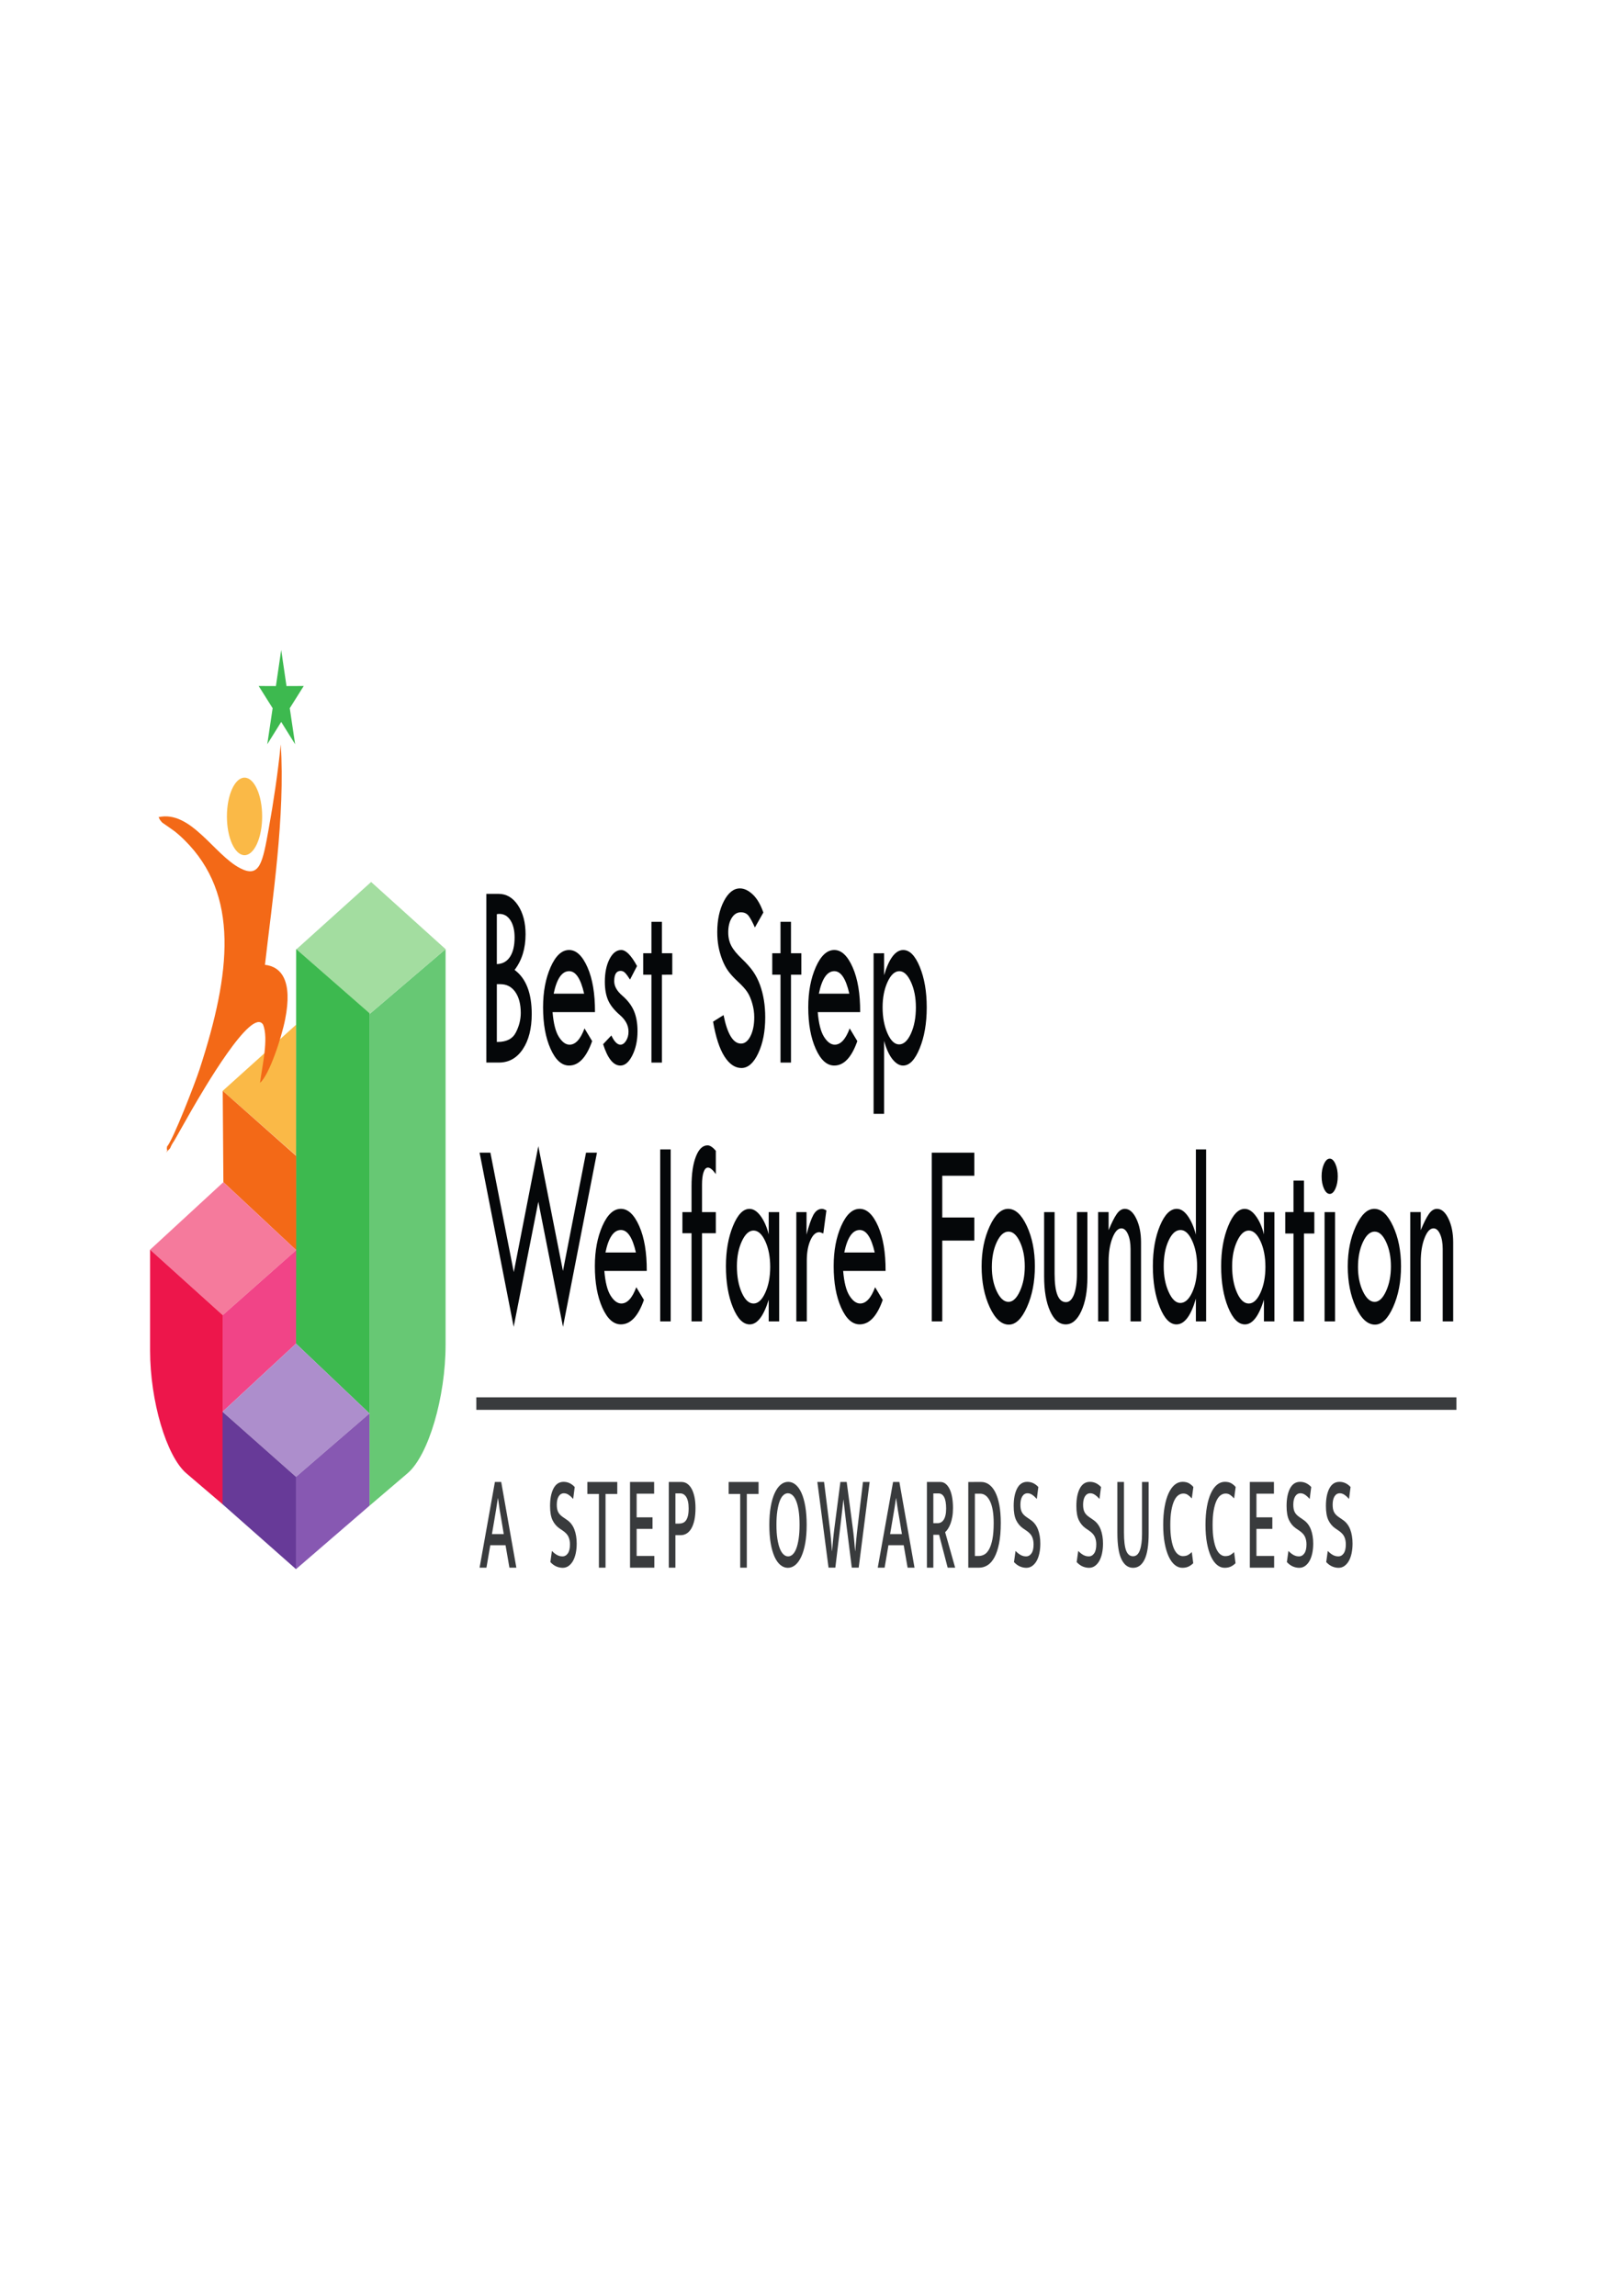 <?xml version="1.0" encoding="UTF-8" standalone="no"?>
<!-- Created with Inkscape (http://www.inkscape.org/) -->

<svg
   xmlns:dc="http://purl.org/dc/elements/1.1/"
   xmlns:cc="http://creativecommons.org/ns#"
   xmlns:rdf="http://www.w3.org/1999/02/22-rdf-syntax-ns#"
   xmlns:svg="http://www.w3.org/2000/svg"
   xmlns="http://www.w3.org/2000/svg"
   xmlns:sodipodi="http://sodipodi.sourceforge.net/DTD/sodipodi-0.dtd"
   xmlns:inkscape="http://www.inkscape.org/namespaces/inkscape"
   width="210mm"
   height="297mm"
   viewBox="0 0 210 297"
   version="1.1"
   id="svg8"
   inkscape:version="0.92.2 (5c3e80d, 2017-08-06)"
   sodipodi:docname="LalaLOGO.svg">
  <defs
     id="defs2" />
  <sodipodi:namedview
     id="base"
     pagecolor="#ffffff"
     bordercolor="#666666"
     borderopacity="1.0"
     inkscape:pageopacity="0.0"
     inkscape:pageshadow="2"
     inkscape:zoom="0.35"
     inkscape:cx="175.15828"
     inkscape:cy="560"
     inkscape:document-units="mm"
     inkscape:current-layer="layer1"
     showgrid="false"
     inkscape:window-width="1024"
     inkscape:window-height="716"
     inkscape:window-x="-8"
     inkscape:window-y="-8"
     inkscape:window-maximized="1" />
  <g
     inkscape:label="Layer 1"
     inkscape:groupmode="layer"
     id="layer1">
    <g
       transform="matrix(0.861,0,0,-1.894,-20.05,416.276)"
       inkscape:label="Welfare Foundation LOGO"
       id="g3950">
      <g
         id="g3952">
        <path
           inkscape:connector-curvature="0"
           id="path3954"
           style="fill:#050709;fill-opacity:1;fill-rule:nonzero;stroke:none"
           d="m 96.376,158.734 h 1.822 c 1.198,0 2.174,-0.263 2.934,-0.784 0.756,-0.522 1.136,-1.179 1.136,-1.976 0,-0.973 -0.55,-1.785 -1.649,-2.436 1.717,-0.577 2.575,-1.581 2.575,-3.011 0,-0.994 -0.448,-1.794 -1.34,-2.402 -0.896,-0.609 -2.091,-0.914 -3.591,-0.914 h -1.887 z m 1.575,-1.389 v -3.409 c 0.861,0.012 1.522,0.179 1.979,0.497 0.46,0.321 0.689,0.76 0.689,1.322 0,0.488 -0.207,0.877 -0.621,1.17 -0.414,0.293 -0.967,0.439 -1.661,0.439 -0.148,0 -0.278,-0.006 -0.386,-0.018 z m 0,-4.78 v -3.946 h 0.124 c 1.34,0 2.251,0.216 2.739,0.651 0.488,0.435 0.732,0.877 0.732,1.331 0,0.596 -0.275,1.075 -0.821,1.43 -0.547,0.355 -1.294,0.534 -2.248,0.534 z" />
        <path
           inkscape:connector-curvature="0"
           id="path3956"
           style="fill:#050709;fill-opacity:1;fill-rule:nonzero;stroke:none"
           d="m 112.699,150.655 h -6.373 c 0.139,-0.772 0.454,-1.334 0.945,-1.689 0.494,-0.355 1.028,-0.534 1.609,-0.534 0.892,0 1.643,0.37 2.245,1.112 l 1.149,-0.868 c -0.862,-1.115 -2.017,-1.67 -3.465,-1.67 -1.112,0 -2.038,0.38 -2.788,1.143 -0.747,0.76 -1.121,1.704 -1.121,2.835 0,1.059 0.38,1.973 1.136,2.751 0.757,0.775 1.68,1.164 2.773,1.164 1.075,0 1.995,-0.392 2.761,-1.179 0.766,-0.787 1.143,-1.81 1.13,-3.063 z m -6.207,1.26 h 4.576 c -0.509,1.025 -1.26,1.538 -2.251,1.538 -1.084,0 -1.859,-0.512 -2.325,-1.538" />
        <path
           inkscape:connector-curvature="0"
           id="path3958"
           style="fill:#050709;fill-opacity:1;fill-rule:nonzero;stroke:none"
           d="m 119.017,153.802 -1.05,-0.923 c -0.272,0.194 -0.507,0.343 -0.707,0.442 -0.201,0.102 -0.435,0.151 -0.707,0.151 -0.642,0 -0.963,-0.235 -0.963,-0.707 0,-0.34 0.405,-0.667 1.217,-0.985 0.812,-0.318 1.396,-0.667 1.751,-1.047 0.355,-0.383 0.534,-0.84 0.534,-1.381 0,-0.627 -0.256,-1.176 -0.769,-1.643 -0.513,-0.469 -1.115,-0.704 -1.806,-0.704 -1.056,0 -1.918,0.488 -2.594,1.461 l 1.238,0.596 c 0.435,-0.42 0.886,-0.63 1.359,-0.63 0.324,0 0.608,0.089 0.852,0.269 0.244,0.176 0.368,0.383 0.368,0.621 0,0.417 -0.429,0.794 -1.285,1.13 -0.859,0.334 -1.451,0.673 -1.779,1.013 -0.331,0.343 -0.494,0.763 -0.494,1.263 0,0.621 0.235,1.139 0.701,1.55 0.469,0.413 1.056,0.621 1.763,0.621 0.704,0 1.498,-0.364 2.372,-1.096" />
        <path
           inkscape:connector-curvature="0"
           id="path3960"
           style="fill:#050709;fill-opacity:1;fill-rule:nonzero;stroke:none"
           d="m 121.185,156.825 h 1.575 v -2.149 h 1.556 v -1.464 H 122.76 v -6.003 h -1.575 v 6.003 h -1.241 v 1.464 h 1.241 z" />
        <path
           inkscape:connector-curvature="0"
           id="path3962"
           style="fill:#050709;fill-opacity:1;fill-rule:nonzero;stroke:none"
           d="m 138.005,157.458 -1.275,-1.022 c -0.337,0.349 -0.642,0.608 -0.917,0.781 -0.272,0.17 -0.667,0.257 -1.186,0.257 -0.565,0 -1.022,-0.127 -1.374,-0.383 -0.352,-0.254 -0.528,-0.584 -0.528,-0.985 0,-0.346 0.154,-0.655 0.46,-0.92 0.309,-0.268 0.831,-0.559 1.572,-0.88 0.738,-0.318 1.315,-0.615 1.726,-0.886 0.414,-0.275 0.75,-0.577 1.016,-0.908 0.265,-0.333 0.46,-0.682 0.59,-1.05 0.13,-0.364 0.195,-0.753 0.195,-1.164 0,-0.957 -0.349,-1.772 -1.044,-2.446 -0.698,-0.676 -1.541,-1.013 -2.532,-1.013 -0.964,0 -1.816,0.263 -2.557,0.791 -0.738,0.528 -1.306,1.321 -1.705,2.375 l 1.575,0.448 c 0.571,-1.297 1.445,-1.946 2.622,-1.946 0.571,0 1.047,0.17 1.423,0.51 0.38,0.343 0.568,0.772 0.568,1.291 0,0.312 -0.099,0.624 -0.296,0.936 -0.198,0.315 -0.442,0.574 -0.735,0.775 -0.293,0.204 -0.76,0.442 -1.402,0.71 -0.642,0.272 -1.136,0.516 -1.485,0.738 -0.349,0.219 -0.648,0.478 -0.905,0.784 -0.253,0.302 -0.439,0.605 -0.559,0.908 -0.117,0.3 -0.176,0.624 -0.176,0.967 0,0.825 0.33,1.528 0.994,2.109 0.664,0.581 1.47,0.871 2.415,0.871 0.63,0 1.266,-0.136 1.911,-0.408 0.642,-0.272 1.18,-0.682 1.609,-1.238" />
        <path
           inkscape:connector-curvature="0"
           id="path3964"
           style="fill:#050709;fill-opacity:1;fill-rule:nonzero;stroke:none"
           d="m 140.581,156.825 h 1.575 v -2.149 h 1.556 v -1.464 h -1.556 v -6.003 h -1.575 v 6.003 h -1.241 v 1.464 h 1.241 z" />
        <path
           inkscape:connector-curvature="0"
           id="path3966"
           style="fill:#050709;fill-opacity:1;fill-rule:nonzero;stroke:none"
           d="m 152.55,150.655 h -6.373 c 0.139,-0.772 0.454,-1.334 0.945,-1.689 0.494,-0.355 1.028,-0.534 1.609,-0.534 0.892,0 1.643,0.37 2.245,1.112 l 1.149,-0.868 c -0.862,-1.115 -2.017,-1.67 -3.465,-1.67 -1.112,0 -2.038,0.38 -2.788,1.143 -0.747,0.76 -1.121,1.704 -1.121,2.835 0,1.059 0.38,1.973 1.136,2.751 0.757,0.775 1.68,1.164 2.773,1.164 1.075,0 1.995,-0.392 2.761,-1.179 0.766,-0.787 1.143,-1.81 1.13,-3.063 z m -6.207,1.26 h 4.576 c -0.509,1.025 -1.26,1.538 -2.251,1.538 -1.084,0 -1.859,-0.512 -2.325,-1.538" />
        <path
           inkscape:connector-curvature="0"
           id="path3968"
           style="fill:#050709;fill-opacity:1;fill-rule:nonzero;stroke:none"
           d="m 156.144,154.676 v -1.501 0 c 0.751,1.149 1.714,1.723 2.884,1.723 0.964,0 1.791,-0.386 2.486,-1.155 0.695,-0.772 1.041,-1.689 1.041,-2.761 0,-1.081 -0.352,-2.014 -1.059,-2.798 -0.704,-0.787 -1.535,-1.179 -2.495,-1.179 -0.553,0 -1.087,0.145 -1.597,0.435 -0.506,0.287 -0.929,0.707 -1.26,1.257 v 0 -4.99 h -1.575 v 10.968 z m 4.78,-3.693 c 0,0.661 -0.247,1.238 -0.741,1.729 -0.494,0.494 -1.078,0.741 -1.748,0.741 -0.679,0 -1.269,-0.244 -1.766,-0.735 -0.497,-0.491 -0.747,-1.068 -0.747,-1.735 0,-0.682 0.247,-1.275 0.738,-1.779 0.491,-0.503 1.071,-0.753 1.742,-0.753 0.692,0 1.288,0.247 1.782,0.744 0.494,0.497 0.741,1.093 0.741,1.788" />
        <path
           inkscape:connector-curvature="0"
           id="path3970"
           style="fill:#050709;fill-opacity:1;fill-rule:nonzero;stroke:none"
           d="m 104.186,141.5 3.7,-8.526 3.468,8.081 h 1.643 l -5.104,-11.895 -3.706,8.544 -3.705,-8.544 -5.123,11.895 h 1.624 l 3.514,-8.158 z" />
        <path
           inkscape:connector-curvature="0"
           id="path3972"
           style="fill:#050709;fill-opacity:1;fill-rule:nonzero;stroke:none"
           d="m 120.481,132.977 h -6.373 c 0.139,-0.772 0.454,-1.334 0.945,-1.689 0.494,-0.355 1.028,-0.534 1.609,-0.534 0.892,0 1.643,0.37 2.245,1.112 l 1.149,-0.868 c -0.862,-1.115 -2.017,-1.671 -3.465,-1.671 -1.112,0 -2.038,0.38 -2.788,1.143 -0.747,0.76 -1.121,1.704 -1.121,2.835 0,1.059 0.38,1.973 1.136,2.751 0.756,0.775 1.68,1.164 2.773,1.164 1.075,0 1.995,-0.392 2.761,-1.179 0.766,-0.787 1.143,-1.81 1.13,-3.063 z m -6.207,1.26 h 4.576 c -0.509,1.025 -1.26,1.538 -2.251,1.538 -1.084,0 -1.859,-0.512 -2.325,-1.538" />
        <path
           inkscape:connector-curvature="0"
           id="path3974"
           style="fill:#050709;fill-opacity:1;fill-rule:nonzero;stroke:none"
           d="m 122.501,141.277 h 1.575 v -11.747 h -1.575 z" />
        <path
           inkscape:connector-curvature="0"
           id="path3976"
           style="fill:#050709;fill-opacity:1;fill-rule:nonzero;stroke:none"
           d="m 130.86,141.185 v -1.593 c -0.46,0.296 -0.856,0.444 -1.186,0.444 -0.278,0 -0.497,-0.102 -0.654,-0.309 -0.158,-0.204 -0.235,-0.491 -0.235,-0.859 v -1.871 h 2.075 v -1.445 h -2.075 v -6.022 h -1.575 v 6.022 h -1.371 v 1.445 h 1.371 v 1.763 c 0,0.849 0.219,1.529 0.658,2.035 0.435,0.507 1.022,0.76 1.751,0.76 0.365,0 0.775,-0.124 1.242,-0.37" />
        <path
           inkscape:connector-curvature="0"
           id="path3978"
           style="fill:#050709;fill-opacity:1;fill-rule:nonzero;stroke:none"
           d="m 138.808,136.997 h 1.575 v -7.467 h -1.575 v 1.482 c -0.769,-1.124 -1.72,-1.686 -2.856,-1.686 -0.985,0 -1.828,0.386 -2.526,1.161 -0.698,0.772 -1.047,1.711 -1.047,2.816 0,1.047 0.352,1.961 1.056,2.742 0.704,0.781 1.532,1.173 2.48,1.173 0.587,0 1.143,-0.16 1.671,-0.485 0.525,-0.321 0.933,-0.741 1.223,-1.257 z m 0.223,-3.746 c 0,0.682 -0.247,1.269 -0.738,1.754 -0.491,0.488 -1.081,0.732 -1.766,0.732 -0.67,0 -1.254,-0.241 -1.751,-0.726 -0.497,-0.485 -0.747,-1.053 -0.747,-1.708 0,-0.707 0.244,-1.309 0.729,-1.806 0.485,-0.497 1.075,-0.744 1.769,-0.744 0.685,0 1.275,0.247 1.766,0.741 0.491,0.491 0.738,1.078 0.738,1.757" />
        <path
           inkscape:connector-curvature="0"
           id="path3980"
           style="fill:#050709;fill-opacity:1;fill-rule:nonzero;stroke:none"
           d="m 144.493,136.997 v -1.538 0 c 0.349,0.621 0.692,1.068 1.025,1.346 0.337,0.275 0.772,0.414 1.306,0.414 0.151,0 0.368,-0.037 0.652,-0.108 l -0.463,-1.575 c -0.303,0.059 -0.503,0.09 -0.599,0.09 -0.534,0 -0.982,-0.185 -1.343,-0.559 -0.361,-0.37 -0.54,-0.834 -0.54,-1.393 v -4.144 h -1.575 v 7.467 z" />
        <path
           inkscape:connector-curvature="0"
           id="path3982"
           style="fill:#050709;fill-opacity:1;fill-rule:nonzero;stroke:none"
           d="m 156.369,132.977 h -6.373 c 0.139,-0.772 0.454,-1.334 0.945,-1.689 0.494,-0.355 1.028,-0.534 1.609,-0.534 0.892,0 1.643,0.37 2.245,1.112 l 1.149,-0.868 c -0.862,-1.115 -2.017,-1.671 -3.465,-1.671 -1.112,0 -2.038,0.38 -2.788,1.143 -0.747,0.76 -1.121,1.704 -1.121,2.835 0,1.059 0.38,1.973 1.137,2.751 0.756,0.775 1.68,1.164 2.773,1.164 1.075,0 1.995,-0.392 2.761,-1.179 0.766,-0.787 1.143,-1.81 1.13,-3.063 z m -6.207,1.26 h 4.576 c -0.509,1.025 -1.26,1.538 -2.251,1.538 -1.084,0 -1.859,-0.512 -2.325,-1.538" />
        <path
           inkscape:connector-curvature="0"
           id="path3984"
           style="fill:#050709;fill-opacity:1;fill-rule:nonzero;stroke:none"
           d="m 163.314,141.055 h 6.392 v -1.575 h -4.817 v -2.853 h 4.817 v -1.575 h -4.817 v -5.521 h -1.575 z" />
        <path
           inkscape:connector-curvature="0"
           id="path3986"
           style="fill:#050709;fill-opacity:1;fill-rule:nonzero;stroke:none"
           d="m 170.803,133.295 c 0,1.025 0.401,1.933 1.208,2.73 0.806,0.797 1.732,1.195 2.776,1.195 1.075,0 2.014,-0.392 2.816,-1.176 0.803,-0.784 1.204,-1.698 1.204,-2.748 0,-1.053 -0.395,-1.979 -1.183,-2.782 -0.787,-0.803 -1.695,-1.204 -2.73,-1.204 -1.102,0 -2.063,0.395 -2.875,1.189 -0.812,0.793 -1.217,1.726 -1.217,2.797 z m 6.485,-0.003 c 0,0.639 -0.241,1.192 -0.726,1.665 -0.482,0.472 -1.056,0.707 -1.72,0.707 -0.682,0 -1.269,-0.238 -1.763,-0.717 -0.491,-0.478 -0.738,-1.046 -0.738,-1.711 0,-0.633 0.25,-1.186 0.748,-1.661 0.497,-0.472 1.084,-0.71 1.754,-0.71 0.652,0 1.223,0.244 1.711,0.729 0.491,0.488 0.735,1.053 0.735,1.698" />
        <path
           inkscape:connector-curvature="0"
           id="path3988"
           style="fill:#050709;fill-opacity:1;fill-rule:nonzero;stroke:none"
           d="m 180.196,136.997 h 1.575 v -4.206 c 0,-1.297 0.568,-1.945 1.708,-1.945 0.506,0 0.908,0.173 1.204,0.519 0.293,0.349 0.442,0.824 0.442,1.427 v 4.206 h 1.575 v -4.459 c 0,-0.935 -0.306,-1.704 -0.917,-2.307 -0.608,-0.602 -1.389,-0.905 -2.337,-0.905 -0.97,0 -1.751,0.303 -2.35,0.905 -0.599,0.602 -0.899,1.389 -0.899,2.362 z" />
        <path
           inkscape:connector-curvature="0"
           id="path3990"
           style="fill:#050709;fill-opacity:1;fill-rule:nonzero;stroke:none"
           d="m 188.312,129.531 v 7.467 h 1.575 v -1.238 c 0.448,0.5 0.855,0.868 1.22,1.105 0.364,0.238 0.772,0.355 1.22,0.355 0.67,0 1.244,-0.222 1.72,-0.67 0.476,-0.448 0.713,-0.985 0.713,-1.615 v -5.404 h -1.575 v 4.947 c 0,0.408 -0.13,0.741 -0.392,1.01 -0.26,0.266 -0.59,0.398 -0.991,0.398 -0.522,0 -0.97,-0.222 -1.35,-0.667 -0.377,-0.445 -0.565,-0.982 -0.565,-1.612 v -4.076 z" />
        <path
           inkscape:connector-curvature="0"
           id="path3992"
           style="fill:#050709;fill-opacity:1;fill-rule:nonzero;stroke:none"
           d="m 203.004,141.277 h 1.538 v -11.747 h -1.538 v 1.556 c -0.744,-1.173 -1.717,-1.76 -2.921,-1.76 -0.973,0 -1.806,0.389 -2.501,1.171 -0.695,0.778 -1.044,1.714 -1.044,2.807 0,1.071 0.355,1.989 1.065,2.761 0.707,0.769 1.553,1.155 2.535,1.155 0.59,0 1.136,-0.164 1.646,-0.488 0.51,-0.327 0.917,-0.75 1.22,-1.275 z m 0.185,-7.989 c 0,0.67 -0.247,1.254 -0.738,1.745 -0.491,0.494 -1.078,0.741 -1.76,0.741 -0.704,0 -1.3,-0.241 -1.788,-0.723 -0.491,-0.482 -0.735,-1.068 -0.735,-1.763 0,-0.667 0.25,-1.251 0.747,-1.748 0.497,-0.5 1.078,-0.75 1.742,-0.75 0.704,0 1.303,0.241 1.794,0.726 0.491,0.485 0.738,1.075 0.738,1.772" />
        <path
           inkscape:connector-curvature="0"
           id="path3994"
           style="fill:#050709;fill-opacity:1;fill-rule:nonzero;stroke:none"
           d="m 213.229,136.997 h 1.575 v -7.467 h -1.575 v 1.482 c -0.769,-1.124 -1.72,-1.686 -2.856,-1.686 -0.985,0 -1.828,0.386 -2.526,1.161 -0.698,0.772 -1.047,1.711 -1.047,2.816 0,1.047 0.352,1.961 1.056,2.742 0.704,0.781 1.532,1.173 2.48,1.173 0.587,0 1.143,-0.16 1.671,-0.485 0.525,-0.321 0.933,-0.741 1.223,-1.257 z m 0.223,-3.746 c 0,0.682 -0.247,1.269 -0.738,1.754 -0.491,0.488 -1.081,0.732 -1.766,0.732 -0.67,0 -1.254,-0.241 -1.751,-0.726 -0.497,-0.485 -0.747,-1.053 -0.747,-1.708 0,-0.707 0.244,-1.309 0.729,-1.806 0.485,-0.497 1.075,-0.744 1.769,-0.744 0.685,0 1.275,0.247 1.766,0.741 0.491,0.491 0.738,1.078 0.738,1.757" />
        <path
           inkscape:connector-curvature="0"
           id="path3996"
           style="fill:#050709;fill-opacity:1;fill-rule:nonzero;stroke:none"
           d="m 217.672,139.147 h 1.575 v -2.149 h 1.556 v -1.464 h -1.556 v -6.003 h -1.575 v 6.003 h -1.241 v 1.464 h 1.241 z" />
        <path
           inkscape:connector-curvature="0"
           id="path3998"
           style="fill:#050709;fill-opacity:1;fill-rule:nonzero;stroke:none"
           d="m 221.897,139.443 c 0,0.327 0.12,0.608 0.361,0.846 0.244,0.237 0.528,0.358 0.862,0.358 0.327,0 0.608,-0.12 0.846,-0.358 0.238,-0.238 0.358,-0.519 0.358,-0.846 0,-0.331 -0.12,-0.615 -0.358,-0.852 -0.238,-0.235 -0.519,-0.352 -0.846,-0.352 -0.334,0 -0.618,0.117 -0.862,0.352 -0.241,0.238 -0.361,0.522 -0.361,0.852 z m 0.445,-2.446 h 1.575 v -7.467 h -1.575 z" />
        <path
           inkscape:connector-curvature="0"
           id="path4000"
           style="fill:#050709;fill-opacity:1;fill-rule:nonzero;stroke:none"
           d="m 225.827,133.295 c 0,1.025 0.401,1.933 1.208,2.73 0.806,0.797 1.732,1.195 2.776,1.195 1.075,0 2.013,-0.392 2.816,-1.176 0.803,-0.784 1.204,-1.698 1.204,-2.748 0,-1.053 -0.395,-1.979 -1.183,-2.782 -0.787,-0.803 -1.695,-1.204 -2.73,-1.204 -1.102,0 -2.063,0.395 -2.875,1.189 -0.812,0.793 -1.217,1.726 -1.217,2.797 z m 6.485,-0.003 c 0,0.639 -0.241,1.192 -0.726,1.665 -0.482,0.472 -1.056,0.707 -1.72,0.707 -0.682,0 -1.269,-0.238 -1.763,-0.717 -0.491,-0.478 -0.738,-1.046 -0.738,-1.711 0,-0.633 0.25,-1.186 0.748,-1.661 0.497,-0.472 1.084,-0.71 1.754,-0.71 0.652,0 1.223,0.244 1.711,0.729 0.491,0.488 0.735,1.053 0.735,1.698" />
        <path
           inkscape:connector-curvature="0"
           id="path4002"
           style="fill:#050709;fill-opacity:1;fill-rule:nonzero;stroke:none"
           d="m 235.221,129.531 v 7.467 h 1.575 v -1.238 c 0.448,0.5 0.855,0.868 1.22,1.105 0.364,0.238 0.772,0.355 1.22,0.355 0.67,0 1.244,-0.222 1.72,-0.67 0.476,-0.448 0.714,-0.985 0.714,-1.615 v -5.404 h -1.575 v 4.947 c 0,0.408 -0.13,0.741 -0.392,1.01 -0.26,0.266 -0.59,0.398 -0.991,0.398 -0.522,0 -0.97,-0.222 -1.35,-0.667 -0.377,-0.445 -0.565,-0.982 -0.565,-1.612 v -4.076 z" />
        <path
           inkscape:connector-curvature="0"
           id="path4004"
           style="fill:#393b3d;fill-opacity:1;fill-rule:nonzero;stroke:none"
           d="m 97.215,115.005 h 1.774 l -0.344,0.948 c -0.105,0.26 -0.197,0.503 -0.274,0.729 -0.078,0.226 -0.16,0.484 -0.246,0.775 h -0.018 c -0.093,-0.272 -0.18,-0.525 -0.26,-0.757 -0.081,-0.232 -0.173,-0.484 -0.279,-0.757 z m 0.446,3.558 h 0.947 l 2.276,-5.852 h -1.04 l -0.585,1.533 h -2.294 l -0.576,-1.533 h -1.031 z" />
        <path
           inkscape:connector-curvature="0"
           id="path4006"
           style="fill:#393b3d;fill-opacity:1;fill-rule:nonzero;stroke:none"
           d="m 107.983,118.572 c 0.638,0 1.195,-0.118 1.672,-0.353 l -0.232,-0.816 c -0.26,0.133 -0.5,0.231 -0.72,0.294 -0.22,0.064 -0.441,0.094 -0.664,0.094 -0.335,0 -0.598,-0.07 -0.79,-0.207 -0.192,-0.138 -0.288,-0.33 -0.288,-0.574 0,-0.217 0.074,-0.387 0.223,-0.514 0.148,-0.125 0.39,-0.238 0.725,-0.34 l 0.576,-0.18 c 0.508,-0.156 0.879,-0.375 1.115,-0.653 0.235,-0.279 0.353,-0.601 0.353,-0.966 0,-0.246 -0.049,-0.47 -0.148,-0.675 -0.099,-0.203 -0.24,-0.378 -0.423,-0.522 -0.182,-0.144 -0.404,-0.255 -0.664,-0.338 -0.26,-0.081 -0.548,-0.121 -0.864,-0.121 -0.316,0 -0.63,0.029 -0.943,0.088 -0.313,0.059 -0.618,0.159 -0.915,0.302 l 0.232,0.762 c 0.267,-0.124 0.526,-0.217 0.78,-0.279 0.254,-0.062 0.52,-0.093 0.799,-0.093 0.335,0 0.607,0.07 0.818,0.207 0.211,0.138 0.316,0.341 0.316,0.612 0,0.192 -0.073,0.362 -0.218,0.512 -0.145,0.15 -0.429,0.291 -0.85,0.423 l -0.548,0.17 c -0.427,0.138 -0.763,0.322 -1.008,0.553 -0.245,0.232 -0.367,0.554 -0.367,0.968 0,0.497 0.173,0.896 0.52,1.197 0.347,0.299 0.852,0.449 1.514,0.449" />
        <path
           inkscape:connector-curvature="0"
           id="path4008"
           style="fill:#393b3d;fill-opacity:1;fill-rule:nonzero;stroke:none"
           d="m 116.049,118.563 v -0.818 h -1.765 v -5.035 h -0.994 v 5.035 h -1.737 v 0.818 z" />
        <path
           inkscape:connector-curvature="0"
           id="path4010"
           style="fill:#393b3d;fill-opacity:1;fill-rule:nonzero;stroke:none"
           d="m 117.966,118.563 h 3.623 v -0.799 h -2.629 v -1.616 h 2.387 v -0.789 h -2.387 v -1.849 h 2.657 v -0.799 h -3.651 z" />
        <path
           inkscape:connector-curvature="0"
           id="path4012"
           style="fill:#393b3d;fill-opacity:1;fill-rule:nonzero;stroke:none"
           d="m 123.793,118.563 h 1.913 c 0.316,0 0.602,-0.04 0.86,-0.121 0.257,-0.081 0.477,-0.197 0.659,-0.348 0.183,-0.152 0.325,-0.338 0.427,-0.557 0.102,-0.22 0.153,-0.472 0.153,-0.757 0,-0.316 -0.056,-0.59 -0.167,-0.822 -0.111,-0.232 -0.267,-0.424 -0.465,-0.576 -0.198,-0.152 -0.432,-0.265 -0.701,-0.339 -0.269,-0.075 -0.562,-0.112 -0.878,-0.112 h -0.808 v -2.22 h -0.994 z m 0.994,-2.843 h 0.53 c 0.211,0 0.404,0.015 0.581,0.046 0.177,0.031 0.33,0.085 0.46,0.163 0.13,0.077 0.232,0.183 0.307,0.316 0.074,0.133 0.111,0.305 0.111,0.516 0,0.186 -0.034,0.344 -0.102,0.474 -0.068,0.13 -0.161,0.236 -0.279,0.316 -0.118,0.081 -0.251,0.139 -0.399,0.176 -0.148,0.037 -0.306,0.056 -0.474,0.056 h -0.734 z" />
        <path
           inkscape:connector-curvature="0"
           id="path4014"
           style="fill:#393b3d;fill-opacity:1;fill-rule:nonzero;stroke:none"
           d="m 137.283,118.563 v -0.818 h -1.765 v -5.035 h -0.994 v 5.035 h -1.737 v 0.818 z" />
        <path
           inkscape:connector-curvature="0"
           id="path4016"
           style="fill:#393b3d;fill-opacity:1;fill-rule:nonzero;stroke:none"
           d="m 141.726,118.572 c 0.403,0 0.774,-0.064 1.115,-0.191 0.34,-0.126 0.635,-0.313 0.882,-0.559 0.248,-0.248 0.441,-0.554 0.581,-0.921 0.139,-0.367 0.209,-0.789 0.209,-1.265 0,-0.469 -0.071,-0.887 -0.214,-1.251 -0.143,-0.364 -0.341,-0.672 -0.594,-0.921 -0.254,-0.249 -0.553,-0.44 -0.897,-0.57 -0.344,-0.128 -0.717,-0.194 -1.119,-0.194 -0.403,0 -0.774,0.064 -1.115,0.19 -0.341,0.125 -0.635,0.313 -0.883,0.559 -0.247,0.248 -0.441,0.553 -0.581,0.916 -0.139,0.365 -0.209,0.788 -0.209,1.27 0,0.469 0.071,0.887 0.214,1.251 0.142,0.364 0.34,0.672 0.594,0.921 0.254,0.249 0.553,0.44 0.896,0.57 0.344,0.128 0.717,0.194 1.119,0.194 z m -1.756,-2.936 c 0,-0.364 0.046,-0.681 0.139,-0.952 0.093,-0.271 0.218,-0.497 0.376,-0.675 0.158,-0.179 0.344,-0.311 0.557,-0.398 0.213,-0.087 0.441,-0.13 0.683,-0.13 0.241,0 0.468,0.043 0.678,0.13 0.21,0.087 0.391,0.218 0.543,0.398 0.152,0.178 0.272,0.404 0.362,0.675 0.09,0.271 0.135,0.588 0.135,0.952 0,0.376 -0.046,0.698 -0.14,0.971 -0.093,0.271 -0.218,0.494 -0.376,0.67 -0.158,0.175 -0.344,0.305 -0.557,0.389 -0.214,0.084 -0.441,0.126 -0.683,0.126 -0.241,0 -0.467,-0.043 -0.678,-0.13 -0.211,-0.087 -0.392,-0.218 -0.543,-0.398 -0.152,-0.178 -0.272,-0.404 -0.362,-0.675 -0.09,-0.271 -0.135,-0.589 -0.135,-0.952" />
        <path
           inkscape:connector-curvature="0"
           id="path4018"
           style="fill:#393b3d;fill-opacity:1;fill-rule:nonzero;stroke:none"
           d="m 147.127,118.563 0.883,-3.214 c 0.018,-0.081 0.043,-0.184 0.074,-0.311 0.031,-0.127 0.06,-0.26 0.088,-0.399 0.028,-0.14 0.054,-0.279 0.079,-0.418 0.025,-0.139 0.046,-0.265 0.065,-0.376 h 0.019 c 0.018,0.111 0.04,0.237 0.065,0.376 0.025,0.139 0.053,0.279 0.084,0.418 0.031,0.139 0.062,0.271 0.093,0.395 0.031,0.124 0.059,0.229 0.084,0.316 l 0.919,3.214 h 0.948 l 0.929,-3.196 c 0.025,-0.074 0.052,-0.177 0.084,-0.307 0.031,-0.13 0.062,-0.266 0.093,-0.409 0.031,-0.142 0.06,-0.286 0.088,-0.432 0.028,-0.145 0.051,-0.271 0.07,-0.376 h 0.019 c 0.019,0.111 0.042,0.235 0.07,0.372 0.028,0.136 0.056,0.274 0.084,0.413 0.028,0.14 0.057,0.274 0.088,0.404 0.031,0.13 0.059,0.242 0.084,0.335 l 0.836,3.196 h 1.003 l -1.644,-5.852 h -1.04 l -0.864,3.131 c -0.068,0.26 -0.132,0.508 -0.19,0.743 -0.059,0.235 -0.122,0.492 -0.19,0.771 h -0.019 c -0.068,-0.279 -0.13,-0.533 -0.186,-0.762 -0.056,-0.229 -0.118,-0.474 -0.186,-0.734 l -0.836,-3.149 h -1.022 l -1.681,5.852 z" />
        <path
           inkscape:connector-curvature="0"
           id="path4020"
           style="fill:#393b3d;fill-opacity:1;fill-rule:nonzero;stroke:none"
           d="m 157.051,115.005 h 1.774 l -0.344,0.948 c -0.105,0.26 -0.197,0.503 -0.274,0.729 -0.078,0.226 -0.16,0.484 -0.246,0.775 h -0.018 c -0.093,-0.272 -0.18,-0.525 -0.26,-0.757 -0.081,-0.232 -0.173,-0.484 -0.279,-0.757 z m 0.446,3.558 h 0.947 l 2.276,-5.852 h -1.04 l -0.585,1.533 h -2.294 l -0.576,-1.533 h -1.031 z" />
        <path
           inkscape:connector-curvature="0"
           id="path4022"
           style="fill:#393b3d;fill-opacity:1;fill-rule:nonzero;stroke:none"
           d="m 162.581,118.563 h 2.016 c 0.31,0 0.584,-0.045 0.822,-0.135 0.238,-0.09 0.438,-0.214 0.599,-0.372 0.161,-0.158 0.282,-0.345 0.362,-0.562 0.081,-0.217 0.121,-0.452 0.121,-0.706 0,-0.229 -0.036,-0.433 -0.107,-0.613 -0.071,-0.18 -0.163,-0.336 -0.274,-0.469 -0.111,-0.133 -0.237,-0.248 -0.376,-0.344 -0.139,-0.096 -0.28,-0.172 -0.423,-0.228 l 1.505,-2.425 h -1.124 l -1.291,2.248 h -0.864 v -2.248 h -0.966 z m 0.966,-2.815 h 0.632 c 0.186,0 0.356,0.019 0.511,0.056 0.155,0.037 0.291,0.096 0.409,0.176 0.118,0.081 0.209,0.184 0.274,0.311 0.065,0.127 0.098,0.28 0.098,0.46 0,0.347 -0.099,0.606 -0.297,0.776 -0.198,0.17 -0.483,0.255 -0.855,0.255 h -0.771 z" />
        <path
           inkscape:connector-curvature="0"
           id="path4024"
           style="fill:#393b3d;fill-opacity:1;fill-rule:nonzero;stroke:none"
           d="m 170.75,118.563 c 0.427,0 0.82,-0.059 1.179,-0.177 0.359,-0.118 0.669,-0.292 0.929,-0.525 0.26,-0.232 0.463,-0.523 0.608,-0.873 0.145,-0.35 0.218,-0.757 0.218,-1.222 0,-0.551 -0.087,-1.02 -0.26,-1.407 -0.173,-0.387 -0.407,-0.703 -0.702,-0.948 -0.294,-0.245 -0.638,-0.423 -1.031,-0.534 -0.393,-0.111 -0.807,-0.167 -1.24,-0.167 h -1.653 v 5.852 z m -0.957,-5.054 h 0.576 c 0.285,0 0.562,0.033 0.831,0.098 0.269,0.065 0.509,0.183 0.72,0.353 0.21,0.17 0.379,0.401 0.506,0.692 0.127,0.291 0.19,0.663 0.19,1.115 0,0.644 -0.184,1.138 -0.552,1.482 -0.368,0.344 -0.863,0.515 -1.482,0.515 h -0.79 z" />
        <path
           inkscape:connector-curvature="0"
           id="path4026"
           style="fill:#393b3d;fill-opacity:1;fill-rule:nonzero;stroke:none"
           d="m 177.655,118.572 c 0.638,0 1.195,-0.118 1.672,-0.353 l -0.232,-0.816 c -0.26,0.133 -0.5,0.231 -0.72,0.294 -0.22,0.064 -0.441,0.094 -0.664,0.094 -0.335,0 -0.598,-0.07 -0.79,-0.207 -0.192,-0.138 -0.288,-0.33 -0.288,-0.574 0,-0.217 0.074,-0.387 0.223,-0.514 0.148,-0.125 0.39,-0.238 0.725,-0.34 l 0.576,-0.18 c 0.508,-0.156 0.879,-0.375 1.115,-0.653 0.235,-0.279 0.353,-0.601 0.353,-0.966 0,-0.246 -0.049,-0.47 -0.148,-0.675 -0.099,-0.203 -0.24,-0.378 -0.423,-0.522 -0.183,-0.144 -0.404,-0.255 -0.664,-0.338 -0.26,-0.081 -0.548,-0.121 -0.864,-0.121 -0.316,0 -0.63,0.029 -0.943,0.088 -0.313,0.059 -0.618,0.159 -0.915,0.302 l 0.232,0.762 c 0.267,-0.124 0.526,-0.217 0.78,-0.279 0.254,-0.062 0.52,-0.093 0.799,-0.093 0.335,0 0.607,0.07 0.818,0.207 0.211,0.138 0.316,0.341 0.316,0.612 0,0.192 -0.073,0.362 -0.218,0.512 -0.145,0.15 -0.429,0.291 -0.85,0.423 l -0.548,0.17 c -0.427,0.138 -0.763,0.322 -1.008,0.553 -0.245,0.232 -0.367,0.554 -0.367,0.968 0,0.497 0.173,0.896 0.52,1.197 0.347,0.299 0.852,0.449 1.514,0.449" />
        <path
           inkscape:connector-curvature="0"
           id="path4028"
           style="fill:#393b3d;fill-opacity:1;fill-rule:nonzero;stroke:none"
           d="m 187.076,118.572 c 0.638,0 1.195,-0.118 1.672,-0.353 l -0.232,-0.816 c -0.26,0.133 -0.5,0.231 -0.72,0.294 -0.22,0.064 -0.441,0.094 -0.664,0.094 -0.335,0 -0.598,-0.07 -0.79,-0.207 -0.192,-0.138 -0.288,-0.33 -0.288,-0.574 0,-0.217 0.074,-0.387 0.223,-0.514 0.148,-0.125 0.39,-0.238 0.725,-0.34 l 0.576,-0.18 c 0.508,-0.156 0.879,-0.375 1.115,-0.653 0.235,-0.279 0.353,-0.601 0.353,-0.966 0,-0.246 -0.049,-0.47 -0.148,-0.675 -0.099,-0.203 -0.24,-0.378 -0.423,-0.522 -0.182,-0.144 -0.404,-0.255 -0.664,-0.338 -0.26,-0.081 -0.548,-0.121 -0.864,-0.121 -0.316,0 -0.63,0.029 -0.943,0.088 -0.313,0.059 -0.618,0.159 -0.915,0.302 l 0.232,0.762 c 0.266,-0.124 0.526,-0.217 0.78,-0.279 0.254,-0.062 0.52,-0.093 0.799,-0.093 0.334,0 0.607,0.07 0.818,0.207 0.211,0.138 0.316,0.341 0.316,0.612 0,0.192 -0.073,0.362 -0.218,0.512 -0.145,0.15 -0.429,0.291 -0.85,0.423 l -0.548,0.17 c -0.427,0.138 -0.763,0.322 -1.008,0.553 -0.245,0.232 -0.367,0.554 -0.367,0.968 0,0.497 0.173,0.896 0.52,1.197 0.347,0.299 0.852,0.449 1.514,0.449" />
        <path
           inkscape:connector-curvature="0"
           id="path4030"
           style="fill:#393b3d;fill-opacity:1;fill-rule:nonzero;stroke:none"
           d="m 191.203,118.563 h 0.994 v -3.445 c 0,-0.573 0.109,-0.988 0.325,-1.243 0.217,-0.255 0.564,-0.384 1.041,-0.384 0.471,0 0.813,0.139 1.026,0.416 0.214,0.277 0.321,0.644 0.321,1.101 v 3.555 h 0.994 v -3.518 c 0,-0.799 -0.203,-1.39 -0.608,-1.771 -0.406,-0.382 -0.983,-0.573 -1.733,-0.573 -0.737,0 -1.314,0.19 -1.732,0.573 -0.418,0.381 -0.627,0.988 -0.627,1.818 z" />
        <path
           inkscape:connector-curvature="0"
           id="path4032"
           style="fill:#393b3d;fill-opacity:1;fill-rule:nonzero;stroke:none"
           d="m 201.062,113.5 c 0.303,0 0.556,0.025 0.757,0.076 0.201,0.05 0.392,0.116 0.571,0.198 l 0.214,-0.757 c -0.198,-0.093 -0.427,-0.169 -0.687,-0.227 -0.26,-0.059 -0.579,-0.088 -0.957,-0.088 -0.403,0 -0.779,0.065 -1.128,0.194 -0.35,0.13 -0.653,0.321 -0.91,0.57 -0.257,0.249 -0.46,0.557 -0.608,0.921 -0.149,0.364 -0.223,0.782 -0.223,1.251 0,0.458 0.071,0.869 0.214,1.232 0.142,0.365 0.342,0.674 0.599,0.926 0.257,0.254 0.564,0.446 0.919,0.579 0.356,0.132 0.748,0.198 1.175,0.198 0.39,0 0.711,-0.033 0.962,-0.098 0.251,-0.065 0.472,-0.15 0.664,-0.255 l -0.232,-0.779 c -0.211,0.101 -0.41,0.181 -0.599,0.241 -0.189,0.06 -0.413,0.091 -0.673,0.091 -0.266,0 -0.518,-0.039 -0.757,-0.116 -0.238,-0.078 -0.446,-0.203 -0.623,-0.377 -0.177,-0.172 -0.318,-0.395 -0.423,-0.666 -0.105,-0.271 -0.158,-0.598 -0.158,-0.979 0,-0.381 0.051,-0.708 0.153,-0.979 0.102,-0.271 0.238,-0.492 0.408,-0.663 0.17,-0.169 0.372,-0.294 0.604,-0.374 0.232,-0.081 0.478,-0.121 0.739,-0.121" />
        <path
           inkscape:connector-curvature="0"
           id="path4034"
           style="fill:#393b3d;fill-opacity:1;fill-rule:nonzero;stroke:none"
           d="m 207.419,113.5 c 0.303,0 0.556,0.025 0.757,0.076 0.201,0.05 0.392,0.116 0.571,0.198 l 0.214,-0.757 c -0.198,-0.093 -0.427,-0.169 -0.687,-0.227 -0.26,-0.059 -0.579,-0.088 -0.957,-0.088 -0.403,0 -0.779,0.065 -1.129,0.194 -0.35,0.13 -0.653,0.321 -0.91,0.57 -0.257,0.249 -0.46,0.557 -0.608,0.921 -0.149,0.364 -0.223,0.782 -0.223,1.251 0,0.458 0.071,0.869 0.214,1.232 0.142,0.365 0.342,0.674 0.599,0.926 0.257,0.254 0.564,0.446 0.92,0.579 0.356,0.132 0.748,0.198 1.175,0.198 0.39,0 0.711,-0.033 0.962,-0.098 0.251,-0.065 0.472,-0.15 0.664,-0.255 l -0.232,-0.779 c -0.211,0.101 -0.41,0.181 -0.599,0.241 -0.189,0.06 -0.413,0.091 -0.673,0.091 -0.266,0 -0.518,-0.039 -0.757,-0.116 -0.238,-0.078 -0.446,-0.203 -0.623,-0.377 -0.177,-0.172 -0.318,-0.395 -0.423,-0.666 -0.105,-0.271 -0.158,-0.598 -0.158,-0.979 0,-0.381 0.051,-0.708 0.153,-0.979 0.102,-0.271 0.238,-0.492 0.408,-0.663 0.17,-0.169 0.372,-0.294 0.604,-0.374 0.232,-0.081 0.478,-0.121 0.738,-0.121" />
        <path
           inkscape:connector-curvature="0"
           id="path4036"
           style="fill:#393b3d;fill-opacity:1;fill-rule:nonzero;stroke:none"
           d="m 211.11,118.563 h 3.623 v -0.799 h -2.629 v -1.616 h 2.387 v -0.789 h -2.387 v -1.849 h 2.657 v -0.799 h -3.651 z" />
        <path
           inkscape:connector-curvature="0"
           id="path4038"
           style="fill:#393b3d;fill-opacity:1;fill-rule:nonzero;stroke:none"
           d="m 218.665,118.572 c 0.638,0 1.195,-0.118 1.672,-0.353 l -0.232,-0.816 c -0.26,0.133 -0.5,0.231 -0.72,0.294 -0.22,0.064 -0.441,0.094 -0.664,0.094 -0.335,0 -0.598,-0.07 -0.79,-0.207 -0.192,-0.138 -0.288,-0.33 -0.288,-0.574 0,-0.217 0.074,-0.387 0.223,-0.514 0.148,-0.125 0.39,-0.238 0.725,-0.34 l 0.576,-0.18 c 0.508,-0.156 0.879,-0.375 1.115,-0.653 0.235,-0.279 0.353,-0.601 0.353,-0.966 0,-0.246 -0.049,-0.47 -0.148,-0.675 -0.099,-0.203 -0.24,-0.378 -0.423,-0.522 -0.183,-0.144 -0.404,-0.255 -0.664,-0.338 -0.26,-0.081 -0.548,-0.121 -0.864,-0.121 -0.316,0 -0.63,0.029 -0.943,0.088 -0.313,0.059 -0.618,0.159 -0.915,0.302 l 0.232,0.762 c 0.267,-0.124 0.526,-0.217 0.78,-0.279 0.254,-0.062 0.52,-0.093 0.799,-0.093 0.335,0 0.607,0.07 0.818,0.207 0.211,0.138 0.316,0.341 0.316,0.612 0,0.192 -0.073,0.362 -0.218,0.512 -0.145,0.15 -0.429,0.291 -0.85,0.423 l -0.548,0.17 c -0.427,0.138 -0.763,0.322 -1.008,0.553 -0.245,0.232 -0.367,0.554 -0.367,0.968 0,0.497 0.173,0.896 0.52,1.197 0.347,0.299 0.852,0.449 1.514,0.449" />
        <path
           inkscape:connector-curvature="0"
           id="path4040"
           style="fill:#393b3d;fill-opacity:1;fill-rule:nonzero;stroke:none"
           d="m 224.577,118.572 c 0.638,0 1.195,-0.118 1.672,-0.353 l -0.232,-0.816 c -0.26,0.133 -0.5,0.231 -0.72,0.294 -0.22,0.064 -0.441,0.094 -0.664,0.094 -0.334,0 -0.598,-0.07 -0.79,-0.207 -0.192,-0.138 -0.288,-0.33 -0.288,-0.574 0,-0.217 0.074,-0.387 0.223,-0.514 0.148,-0.125 0.39,-0.238 0.725,-0.34 l 0.576,-0.18 c 0.508,-0.156 0.879,-0.375 1.115,-0.653 0.235,-0.279 0.353,-0.601 0.353,-0.966 0,-0.246 -0.049,-0.47 -0.148,-0.675 -0.099,-0.203 -0.24,-0.378 -0.423,-0.522 -0.183,-0.144 -0.404,-0.255 -0.664,-0.338 -0.26,-0.081 -0.548,-0.121 -0.864,-0.121 -0.316,0 -0.63,0.029 -0.943,0.088 -0.313,0.059 -0.618,0.159 -0.915,0.302 l 0.232,0.762 c 0.267,-0.124 0.526,-0.217 0.78,-0.279 0.254,-0.062 0.52,-0.093 0.799,-0.093 0.335,0 0.607,0.07 0.818,0.207 0.211,0.138 0.316,0.341 0.316,0.612 0,0.192 -0.073,0.362 -0.218,0.512 -0.145,0.15 -0.429,0.291 -0.85,0.423 l -0.548,0.17 c -0.427,0.138 -0.763,0.322 -1.008,0.553 -0.245,0.232 -0.367,0.554 -0.367,0.968 0,0.497 0.173,0.896 0.52,1.197 0.347,0.299 0.852,0.449 1.514,0.449" />
        <path
           inkscape:connector-curvature="0"
           id="path4042"
           style="fill:#393b3d;fill-opacity:1;fill-rule:evenodd;stroke:none"
           d="m 94.867,124.344 h 147.291 v -0.854 H 94.867 Z" />
        <g
           id="g4044">
          <path
             inkscape:connector-curvature="0"
             id="path4046"
             style="fill:#fab947;fill-opacity:1;fill-rule:evenodd;stroke:none"
             d="m 56.757,145.278 11.034,4.519 -0.009,-8.926 -0.012,-0.005 -11.014,4.412 z" />
          <path
             inkscape:connector-curvature="0"
             id="path4048"
             style="fill:#67c874;fill-opacity:1;fill-rule:evenodd;stroke:none"
             d="m 78.81,150.52 11.439,4.438 v -27.002 c 0,-3.619 -2.574,-7.579 -5.719,-8.799 l -5.719,-2.219 z" />
          <path
             inkscape:connector-curvature="0"
             id="path4050"
             style="fill:#a3dda0;fill-opacity:1;fill-rule:evenodd;stroke:none"
             d="m 67.796,154.932 11.264,4.613 11.188,-4.588 -11.439,-4.438 z" />
          <path
             inkscape:connector-curvature="0"
             id="path4052"
             style="fill:#3db94f;fill-opacity:1;fill-rule:evenodd;stroke:none"
             d="m 78.81,150.579 -11.014,4.379 -0.026,-26.947 11.04,-4.768 z" />
          <path
             inkscape:connector-curvature="0"
             id="path4054"
             style="fill:#f36917;fill-opacity:1;fill-rule:evenodd;stroke:none"
             d="m 56.757,145.278 11.039,-4.443 v -6.436 l -10.938,4.644 z" />
          <path
             inkscape:connector-curvature="0"
             id="path4056"
             style="fill:#f57a9c;fill-opacity:1;fill-rule:evenodd;stroke:none"
             d="m 45.845,134.429 11.013,4.613 10.938,-4.644 -11.039,-4.441 z" />
          <path
             inkscape:connector-curvature="0"
             id="path4058"
             style="fill:#ed164b;fill-opacity:1;fill-rule:evenodd;stroke:none"
             d="m 45.842,134.431 v -6.883 c 0,-3.454 2.456,-7.232 5.458,-8.397 l 5.458,-2.118 v 12.925 z" />
          <path
             inkscape:connector-curvature="0"
             id="path4060"
             style="fill:#f14487;fill-opacity:1;fill-rule:evenodd;stroke:none"
             d="m 56.757,129.958 11.039,4.441 -0.026,-6.387 -11.013,-4.644 z" />
          <path
             inkscape:connector-curvature="0"
             id="path4062"
             style="fill:#ad8ecc;fill-opacity:1;fill-rule:evenodd;stroke:none"
             d="m 56.732,123.357 11.038,4.655 11.04,-4.768 -11.039,-4.33 z" />
          <path
             inkscape:connector-curvature="0"
             id="path4064"
             style="fill:#8758b2;fill-opacity:1;fill-rule:evenodd;stroke:none"
             d="m 67.771,118.914 11.039,4.33 v -6.305 L 67.771,112.609 Z" />
          <path
             inkscape:connector-curvature="0"
             id="path4066"
             style="fill:#673a98;fill-opacity:1;fill-rule:evenodd;stroke:none"
             d="m 56.732,123.357 11.039,-4.443 v -6.305 l -11.039,4.434 z" />
          <path
             inkscape:connector-curvature="0"
             id="path4068"
             style="fill:#f36917;fill-opacity:1;fill-rule:evenodd;stroke:none"
             d="m 48.398,141.478 c -0.154,-0.342 0.243,-0.154 -0.17,-0.422 l 0.613,0.295 c 0.355,0.387 0.461,0.362 0.883,0.721 l 2.351,1.885 c 1.639,1.284 9.048,7.11 10.752,5.841 0.842,-0.949 -0.125,-2.787 -0.466,-3.971 1.361,0.511 3.204,3.027 3.776,4.331 1.146,2.616 -0.531,3.602 -3.032,3.728 1.091,4.378 3.072,10.206 2.372,15.054 -0.44,-1.988 -1.094,-3.952 -1.808,-5.761 -0.92,-2.33 -1.345,-3.388 -4.298,-2.692 -3.91,0.921 -7.405,3.974 -12.251,3.487 0.236,-0.217 0.171,-0.175 0.542,-0.371 l 1.459,-0.462 c 0.624,-0.191 1.309,-0.473 1.871,-0.725 8.3,-3.72 7.02,-9.071 2.286,-15.665 -0.721,-1.004 -3.987,-4.823 -4.881,-5.274" />
          <path
             inkscape:connector-curvature="0"
             id="path4070"
             style="fill:#fab947;fill-opacity:1;fill-rule:evenodd;stroke:none"
             d="m 60.035,166.671 c 1.463,0 2.648,-1.186 2.648,-2.648 0,-1.463 -1.186,-2.648 -2.648,-2.648 -1.463,0 -2.648,1.186 -2.648,2.648 0,1.463 1.186,2.648 2.648,2.648" />
          <path
             inkscape:connector-curvature="0"
             id="path4072"
             style="fill:#3db94f;fill-opacity:1;fill-rule:evenodd;stroke:none"
             d="m 65.546,175.392 0.795,-2.465 2.59,0.005 -2.098,-1.518 0.805,-2.462 -2.092,1.526 -2.093,-1.526 0.805,2.462 -2.098,1.518 2.59,-0.005 z" />
        </g>
      </g>
    </g>
  </g>
</svg>
